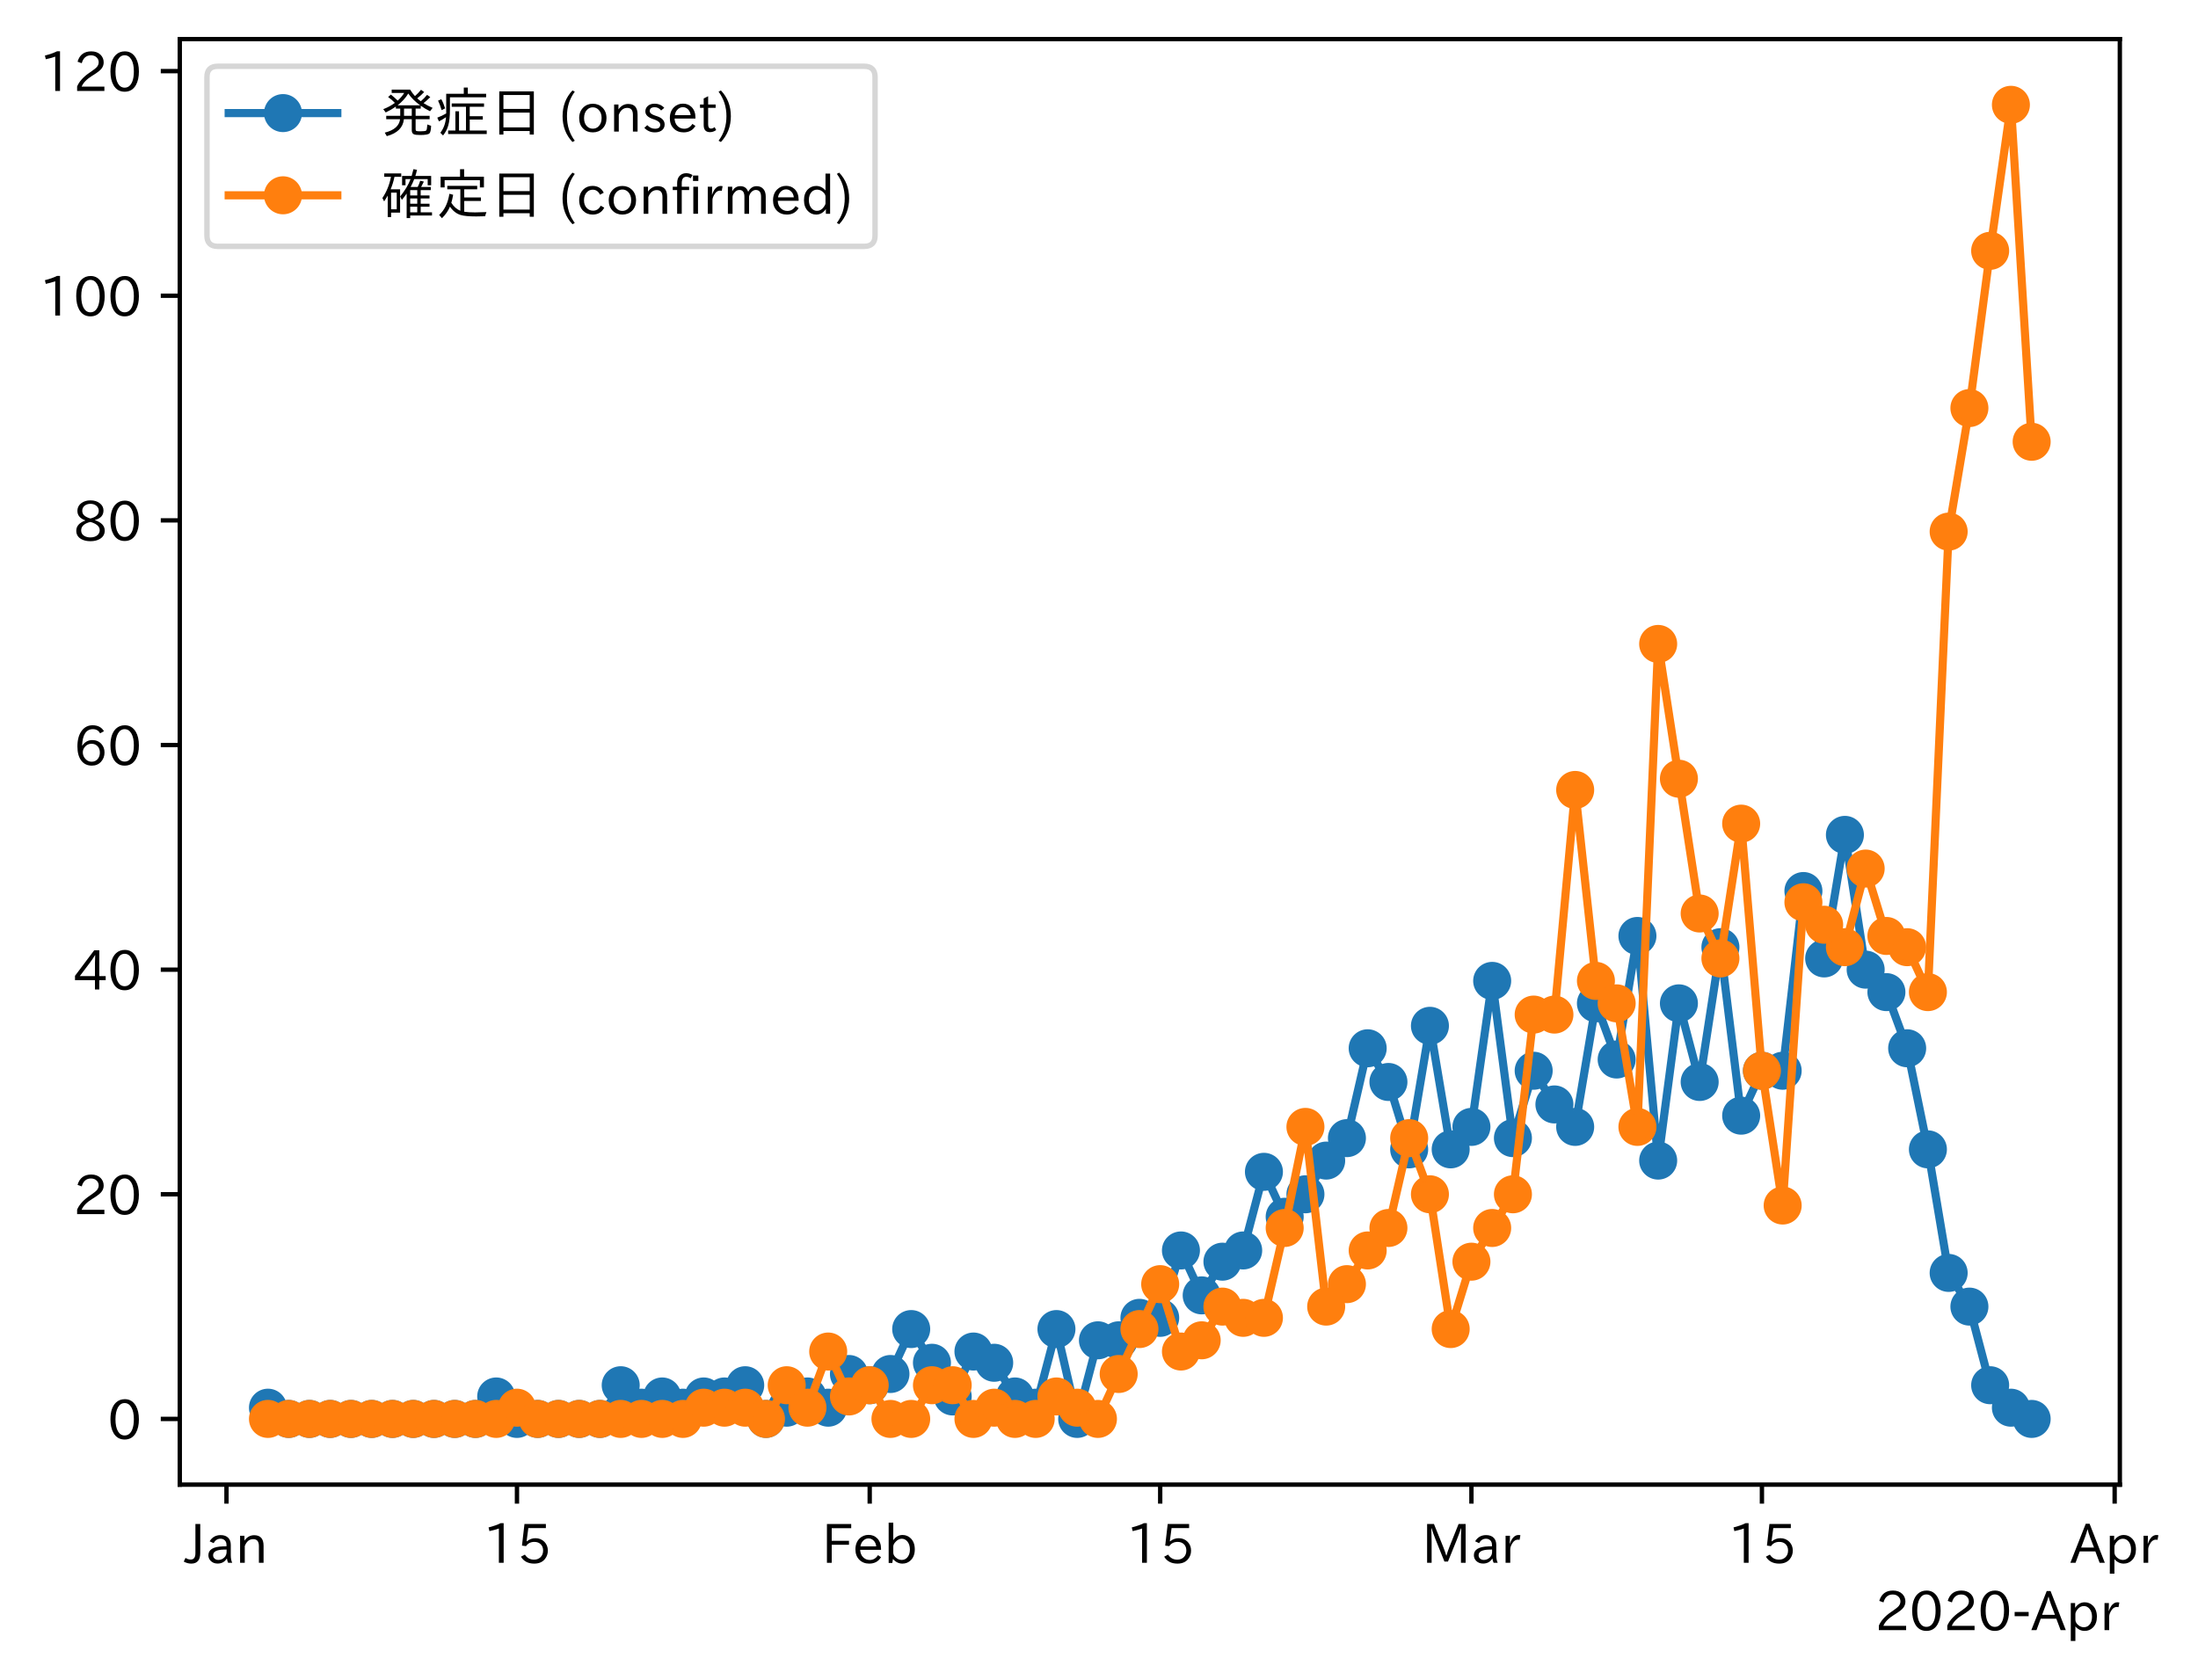<?xml version="1.0" encoding="utf-8" standalone="no"?>
<!DOCTYPE svg PUBLIC "-//W3C//DTD SVG 1.1//EN"
  "http://www.w3.org/Graphics/SVG/1.1/DTD/svg11.dtd">
<!-- Created with matplotlib (https://matplotlib.org/) -->
<svg height="309.293pt" version="1.1" viewBox="0 0 404.603 309.293" width="404.603pt" xmlns="http://www.w3.org/2000/svg" xmlns:xlink="http://www.w3.org/1999/xlink">
 <defs>
  <style type="text/css">
*{stroke-linecap:butt;stroke-linejoin:round;}
  </style>
 </defs>
 <g id="figure_1">
  <g id="patch_1">
   <path d="M 0 309.293 
L 404.603 309.293 
L 404.603 0 
L 0 0 
z
" style="fill:#ffffff;"/>
  </g>
  <g id="axes_1">
   <g id="patch_2">
    <path d="M 33.095 273.312 
L 390.215 273.312 
L 390.215 7.2 
L 33.095 7.2 
z
" style="fill:#ffffff;"/>
   </g>
   <g id="matplotlib.axis_1">
    <g id="xtick_1">
     <g id="line2d_1">
      <defs>
       <path d="M 0 0 
L 0 3.5 
" id="mb0a790cff6" style="stroke:#000000;stroke-width:0.8;"/>
      </defs>
      <g>
       <use style="stroke:#000000;stroke-width:0.8;" x="41.689" xlink:href="#mb0a790cff6" y="273.312"/>
      </g>
     </g>
     <g id="text_1">
      <!-- Jan -->
      <defs>
       <path d="M 28.422 72.406 
L 28.422 19.281 
Q 28.422 -0.484 11.922 -0.484 
Q 4.734 -0.484 -1.953 3.266 
L 1.312 10.062 
Q 5.906 6.984 10.844 6.984 
Q 19.531 6.984 19.531 18.797 
L 19.531 72.406 
z
" id="IPAexGothic-74"/>
       <path d="M 49.312 0.984 
L 41.75 0.984 
Q 39.984 4.734 39.547 8.688 
L 39.203 8.688 
Q 33.547 -0.391 22.312 -0.391 
Q 14.594 -0.391 9.719 4.5 
Q 5.422 8.797 5.422 14.984 
Q 5.422 30.422 32.031 31.203 
L 38.719 31.391 
L 38.719 33.984 
Q 38.719 39.203 35.75 42.188 
Q 32.625 45.312 27.734 45.312 
Q 19.344 45.312 15.141 37.156 
L 7.719 40.578 
Q 14.656 52 27.938 52 
Q 37.109 52 42.047 46.875 
Q 46.625 42.281 46.625 33.891 
L 46.625 15.578 
Q 46.625 6.25 49.312 0.984 
z
M 38.922 25.391 
L 33.453 25.297 
Q 14.109 24.859 14.109 14.891 
Q 14.109 11.375 16.406 9.078 
Q 19.234 6.297 23.828 6.297 
Q 30.219 6.297 34.906 10.984 
Q 38.922 15.141 38.922 21 
z
" id="IPAexGothic-97"/>
       <path d="M 52 0.984 
L 43.406 0.984 
L 43.406 31.891 
Q 43.406 44.578 32.906 44.578 
Q 22.312 44.578 17.391 31.891 
L 17.391 0.984 
L 8.797 0.984 
L 8.797 50.781 
L 16.797 50.781 
L 16.797 41.797 
Q 23.828 51.812 34.719 51.812 
Q 52 51.812 52 32.375 
z
" id="IPAexGothic-110"/>
      </defs>
      <g transform="translate(34.02 287.803)scale(0.1 -0.1)">
       <use xlink:href="#IPAexGothic-74"/>
       <use x="37.988" xlink:href="#IPAexGothic-97"/>
       <use x="92.969" xlink:href="#IPAexGothic-110"/>
      </g>
     </g>
    </g>
    <g id="xtick_2">
     <g id="line2d_2">
      <g>
       <use style="stroke:#000000;stroke-width:0.8;" x="95.162" xlink:href="#mb0a790cff6" y="273.312"/>
      </g>
     </g>
     <g id="text_2">
      <!-- 15 -->
      <defs>
       <path d="M 38.484 0.984 
L 29.688 0.984 
L 29.688 64.109 
Q 21.438 61.281 12.312 59.328 
L 10.688 66.109 
Q 23.734 69.391 32.906 73.922 
L 38.484 73.922 
z
" id="IPAexGothic-49"/>
       <path d="M 18.406 40.672 
Q 25.531 46.297 33.938 46.297 
Q 44 46.297 50.641 39.5 
Q 56.844 33.016 56.844 23.391 
Q 56.844 14.656 51.516 8.016 
Q 44.828 -0.484 31.734 -0.484 
Q 14.984 -0.484 7.328 12.25 
L 14.656 16.062 
Q 20.453 6.781 31.453 6.781 
Q 38.531 6.781 43.266 11.188 
Q 48.141 15.828 48.141 23.484 
Q 48.141 30.719 43.844 35.016 
Q 39.359 39.5 32.125 39.5 
Q 21.969 39.5 16.75 31.688 
L 9.234 32.672 
L 13.812 72.406 
L 53.219 72.406 
L 53.219 64.891 
L 20.953 64.891 
L 17.719 40.672 
z
" id="IPAexGothic-53"/>
      </defs>
      <g transform="translate(88.863 287.803)scale(0.1 -0.1)">
       <use xlink:href="#IPAexGothic-49"/>
       <use x="62.988" xlink:href="#IPAexGothic-53"/>
      </g>
     </g>
    </g>
    <g id="xtick_3">
     <g id="line2d_3">
      <g>
       <use style="stroke:#000000;stroke-width:0.8;" x="160.093" xlink:href="#mb0a790cff6" y="273.312"/>
      </g>
     </g>
     <g id="text_3">
      <!-- Feb -->
      <defs>
       <path d="M 54.203 64.703 
L 18.312 64.703 
L 18.312 41.5 
L 50.094 41.5 
L 50.094 34.188 
L 18.312 34.188 
L 18.312 0.984 
L 9.516 0.984 
L 9.516 72.406 
L 54.203 72.406 
z
" id="IPAexGothic-70"/>
       <path d="M 13.484 24.906 
Q 13.922 16.266 18.891 11.281 
Q 23.969 6.203 31.203 6.203 
Q 40.719 6.203 46.297 15.094 
L 51.906 11.375 
Q 44.828 -0.484 30.172 -0.484 
Q 19.094 -0.484 11.969 6.594 
Q 4.781 13.812 4.781 25.641 
Q 4.781 38.188 12.312 45.703 
Q 19 52.391 29 52.391 
Q 38.422 52.391 44.781 46.188 
Q 51.906 38.969 51.906 26.906 
L 51.906 24.906 
z
M 43.062 31.203 
Q 42.328 37.984 38.281 41.891 
Q 34.281 45.906 28.812 45.906 
Q 22.469 45.906 17.969 40.484 
Q 14.891 36.812 13.969 31.203 
z
" id="IPAexGothic-101"/>
       <path d="M 17.578 42.672 
Q 24.219 52.203 34.672 52.203 
Q 43.562 52.203 49.859 45.906 
Q 57.172 38.578 57.172 25.688 
Q 57.172 13.094 49.859 5.812 
Q 43.562 -0.484 34.469 -0.484 
Q 24.359 -0.484 17 8.062 
L 15.766 0.688 
L 9.078 0.688 
L 9.078 74.906 
L 17.578 74.906 
z
M 17.578 31.203 
L 17.578 19.578 
Q 17.578 13.875 23.875 9.375 
Q 28.172 6.297 33.109 6.297 
Q 38.875 6.297 42.875 10.297 
Q 48.188 15.766 48.188 25.484 
Q 48.188 34.281 43.797 39.891 
Q 39.453 45.312 33.203 45.312 
Q 27.484 45.312 22.469 40.281 
Q 17.578 35.406 17.578 31.203 
z
" id="IPAexGothic-98"/>
      </defs>
      <g transform="translate(151.269 287.803)scale(0.1 -0.1)">
       <use xlink:href="#IPAexGothic-70"/>
       <use x="57.178" xlink:href="#IPAexGothic-101"/>
       <use x="114.062" xlink:href="#IPAexGothic-98"/>
      </g>
     </g>
    </g>
    <g id="xtick_4">
     <g id="line2d_4">
      <g>
       <use style="stroke:#000000;stroke-width:0.8;" x="213.565" xlink:href="#mb0a790cff6" y="273.312"/>
      </g>
     </g>
     <g id="text_4">
      <!-- 15 -->
      <g transform="translate(207.267 287.803)scale(0.1 -0.1)">
       <use xlink:href="#IPAexGothic-49"/>
       <use x="62.988" xlink:href="#IPAexGothic-53"/>
      </g>
     </g>
    </g>
    <g id="xtick_5">
     <g id="line2d_5">
      <g>
       <use style="stroke:#000000;stroke-width:0.8;" x="270.857" xlink:href="#mb0a790cff6" y="273.312"/>
      </g>
     </g>
     <g id="text_5">
      <!-- Mar -->
      <defs>
       <path d="M 80.422 0.984 
L 71.828 0.984 
L 71.828 39.594 
Q 71.828 51.266 72.406 64.594 
L 72.016 64.594 
Q 68.062 53.266 63.531 41.797 
L 47.906 3.266 
L 41.406 3.266 
L 25.641 42.578 
Q 20.75 54.781 17.625 64.703 
L 17.234 64.703 
Q 17.828 48.922 17.828 39.891 
L 17.828 0.984 
L 9.516 0.984 
L 9.516 72.406 
L 22.125 72.406 
L 39.109 30.375 
Q 42.141 23 44.828 14.156 
L 45.125 14.156 
Q 47.312 22.125 50.531 30.172 
L 67.438 72.406 
L 80.422 72.406 
z
" id="IPAexGothic-77"/>
       <path d="M 36.078 51.812 
L 34.578 43.266 
Q 32.906 43.609 31.594 43.609 
Q 25.828 43.609 22.078 38.188 
Q 17.391 31.344 17.391 26.172 
L 17.391 0.984 
L 8.797 0.984 
L 8.797 50.781 
L 16.891 50.781 
L 16.5 35.984 
L 16.703 35.984 
Q 22.219 52.203 32.766 52.203 
Q 34.469 52.203 36.078 51.812 
z
" id="IPAexGothic-114"/>
      </defs>
      <g transform="translate(261.748 287.803)scale(0.1 -0.1)">
       <use xlink:href="#IPAexGothic-77"/>
       <use x="90.186" xlink:href="#IPAexGothic-97"/>
       <use x="145.166" xlink:href="#IPAexGothic-114"/>
      </g>
     </g>
    </g>
    <g id="xtick_6">
     <g id="line2d_6">
      <g>
       <use style="stroke:#000000;stroke-width:0.8;" x="324.33" xlink:href="#mb0a790cff6" y="273.312"/>
      </g>
     </g>
     <g id="text_6">
      <!-- 15 -->
      <g transform="translate(318.031 287.803)scale(0.1 -0.1)">
       <use xlink:href="#IPAexGothic-49"/>
       <use x="62.988" xlink:href="#IPAexGothic-53"/>
      </g>
     </g>
    </g>
    <g id="xtick_7">
     <g id="line2d_7">
      <g>
       <use style="stroke:#000000;stroke-width:0.8;" x="389.26" xlink:href="#mb0a790cff6" y="273.312"/>
      </g>
     </g>
     <g id="text_7">
      <!-- Apr -->
      <defs>
       <path d="M 63.375 0.984 
L 53.812 0.984 
L 45.906 22.016 
L 17.188 22.016 
L 9.422 0.984 
L -0.094 0.984 
L 28.219 72.906 
L 35.297 72.906 
z
M 43.406 29.109 
L 36.188 48.094 
Q 33.203 56.062 31.688 62.5 
L 31.391 62.5 
Q 29.641 55.672 26.812 48.094 
L 19.734 29.109 
z
" id="IPAexGothic-65"/>
       <path d="M 16.797 42 
Q 23.828 52.203 34.469 52.203 
Q 43.266 52.203 49.562 45.906 
Q 56.891 38.578 56.891 25.688 
Q 56.891 13.141 49.656 5.812 
Q 43.359 -0.484 34.375 -0.484 
Q 24.516 -0.484 17.281 7.766 
L 17.281 -19 
L 8.797 -19 
L 8.797 50.781 
L 16.797 50.781 
z
M 17.281 30.469 
L 17.281 20.172 
Q 17.281 14.016 23.688 9.375 
Q 27.984 6.297 32.906 6.297 
Q 38.578 6.297 42.578 10.297 
Q 47.906 15.578 47.906 25.484 
Q 47.906 34.375 43.5 39.984 
Q 39.109 45.312 32.812 45.312 
Q 25.875 45.312 20.906 38.812 
Q 17.281 34.125 17.281 30.469 
z
" id="IPAexGothic-112"/>
      </defs>
      <g transform="translate(381.118 287.803)scale(0.1 -0.1)">
       <use xlink:href="#IPAexGothic-65"/>
       <use x="63.721" xlink:href="#IPAexGothic-112"/>
       <use x="125.83" xlink:href="#IPAexGothic-114"/>
      </g>
     </g>
    </g>
    <g id="text_8">
     <!-- 2020-Apr -->
     <defs>
      <path d="M 57.172 0.984 
L 6.984 0.984 
L 6.984 9.281 
Q 12.891 23.047 29.594 34.422 
L 32.375 36.281 
Q 40.922 42.141 43.609 45.406 
Q 46.688 49.266 46.688 53.812 
Q 46.688 58.938 43.062 62.547 
Q 39.062 66.547 32.562 66.547 
Q 19.531 66.547 15.484 52 
L 7.766 54.781 
Q 13.328 73.828 33.062 73.828 
Q 43.844 73.828 50.25 67.438 
Q 55.859 61.672 55.859 53.516 
Q 55.859 47.469 52.25 42.531 
Q 48.922 37.75 36.969 30.281 
L 34.859 29 
Q 19.625 19.578 15.281 8.891 
L 57.172 8.891 
z
" id="IPAexGothic-50"/>
      <path d="M 31.844 73.828 
Q 45.016 73.828 52.094 61.625 
Q 57.719 51.953 57.719 36.625 
Q 57.719 21.438 52.094 11.578 
Q 45.125 -0.484 31.5 -0.484 
Q 17.922 -0.484 10.938 11.578 
Q 5.328 21.438 5.328 36.719 
Q 5.328 58.016 15.625 67.719 
Q 22.172 73.828 31.844 73.828 
z
M 31.5 66.656 
Q 23.688 66.656 19.188 58.734 
Q 14.594 50.734 14.594 36.625 
Q 14.594 22.75 19.094 14.797 
Q 23.641 6.984 31.5 6.984 
Q 40.922 6.984 45.453 18.016 
Q 48.438 25.344 48.438 37.109 
Q 48.438 50.875 43.844 58.734 
Q 39.203 66.656 31.5 66.656 
z
" id="IPAexGothic-48"/>
      <path d="M 30.766 26.609 
L 4.984 26.609 
L 4.984 34.422 
L 30.766 34.422 
z
" id="IPAexGothic-45"/>
     </defs>
     <g transform="translate(345.158 300.193)scale(0.1 -0.1)">
      <use xlink:href="#IPAexGothic-50"/>
      <use x="62.988" xlink:href="#IPAexGothic-48"/>
      <use x="125.977" xlink:href="#IPAexGothic-50"/>
      <use x="188.965" xlink:href="#IPAexGothic-48"/>
      <use x="251.953" xlink:href="#IPAexGothic-45"/>
      <use x="287.744" xlink:href="#IPAexGothic-65"/>
      <use x="351.465" xlink:href="#IPAexGothic-112"/>
      <use x="413.574" xlink:href="#IPAexGothic-114"/>
     </g>
    </g>
   </g>
   <g id="matplotlib.axis_2">
    <g id="ytick_1">
     <g id="line2d_8">
      <defs>
       <path d="M 0 0 
L -3.5 0 
" id="mffc1a71081" style="stroke:#000000;stroke-width:0.8;"/>
      </defs>
      <g>
       <use style="stroke:#000000;stroke-width:0.8;" x="33.095" xlink:href="#mffc1a71081" y="261.216"/>
      </g>
     </g>
     <g id="text_9">
      <!-- 0 -->
      <g transform="translate(19.797 264.961)scale(0.1 -0.1)">
       <use xlink:href="#IPAexGothic-48"/>
      </g>
     </g>
    </g>
    <g id="ytick_2">
     <g id="line2d_9">
      <g>
       <use style="stroke:#000000;stroke-width:0.8;" x="33.095" xlink:href="#mffc1a71081" y="219.862"/>
      </g>
     </g>
     <g id="text_10">
      <!-- 20 -->
      <g transform="translate(13.498 223.607)scale(0.1 -0.1)">
       <use xlink:href="#IPAexGothic-50"/>
       <use x="62.988" xlink:href="#IPAexGothic-48"/>
      </g>
     </g>
    </g>
    <g id="ytick_3">
     <g id="line2d_10">
      <g>
       <use style="stroke:#000000;stroke-width:0.8;" x="33.095" xlink:href="#mffc1a71081" y="178.508"/>
      </g>
     </g>
     <g id="text_11">
      <!-- 40 -->
      <defs>
       <path d="M 59.578 18.109 
L 47.797 18.109 
L 47.797 0.984 
L 39.797 0.984 
L 39.797 18.109 
L 3.078 18.109 
L 3.078 26.125 
L 38.375 73.094 
L 47.797 73.094 
L 47.797 25.531 
L 59.578 25.531 
z
M 40.281 64.203 
L 39.984 64.203 
Q 35.594 57.125 31.297 51.312 
L 11.859 25.531 
L 39.797 25.531 
L 39.797 49.125 
Q 39.797 54.391 40.281 64.203 
z
" id="IPAexGothic-52"/>
      </defs>
      <g transform="translate(13.498 182.254)scale(0.1 -0.1)">
       <use xlink:href="#IPAexGothic-52"/>
       <use x="62.988" xlink:href="#IPAexGothic-48"/>
      </g>
     </g>
    </g>
    <g id="ytick_4">
     <g id="line2d_11">
      <g>
       <use style="stroke:#000000;stroke-width:0.8;" x="33.095" xlink:href="#mffc1a71081" y="137.154"/>
      </g>
     </g>
     <g id="text_12">
      <!-- 60 -->
      <defs>
       <path d="M 16.5 36.375 
Q 23.578 46.578 34.906 46.578 
Q 45.406 46.578 51.812 39.266 
Q 57.422 32.906 57.422 23.781 
Q 57.422 13.812 51.125 6.781 
Q 44.578 -0.484 34.031 -0.484 
Q 21.484 -0.484 14.406 9.078 
Q 7.516 18.406 7.516 34.812 
Q 7.516 53.516 15.828 64.203 
Q 23.344 73.828 35.5 73.828 
Q 49.859 73.828 56.391 62.891 
L 49.219 58.984 
Q 45.219 66.656 35.938 66.656 
Q 17.484 66.656 16.109 36.375 
z
M 33.453 39.797 
Q 26.312 39.797 21.625 34.469 
Q 17.438 29.688 17.438 24.078 
Q 17.438 18.062 21.141 13.188 
Q 26.125 6.688 33.734 6.688 
Q 41.703 6.688 45.953 13.188 
Q 48.828 17.625 48.828 23.484 
Q 48.828 30.375 45.016 34.812 
Q 40.625 39.797 33.453 39.797 
z
" id="IPAexGothic-54"/>
      </defs>
      <g transform="translate(13.498 140.9)scale(0.1 -0.1)">
       <use xlink:href="#IPAexGothic-54"/>
       <use x="62.988" xlink:href="#IPAexGothic-48"/>
      </g>
     </g>
    </g>
    <g id="ytick_5">
     <g id="line2d_12">
      <g>
       <use style="stroke:#000000;stroke-width:0.8;" x="33.095" xlink:href="#mffc1a71081" y="95.801"/>
      </g>
     </g>
     <g id="text_13">
      <!-- 80 -->
      <defs>
       <path d="M 39.703 37.891 
Q 57.812 31.734 57.812 18.703 
Q 57.812 8.453 48.438 3.078 
Q 41.609 -0.875 31.5 -0.875 
Q 21.344 -0.875 14.5 3.078 
Q 5.422 8.297 5.422 18.406 
Q 5.422 31.062 22.016 37.203 
L 22.016 37.5 
Q 7.516 42.719 7.516 54.828 
Q 7.516 64.062 15.328 69.625 
Q 21.969 74.312 31.547 74.312 
Q 42.234 74.312 48.922 68.797 
Q 55.516 63.578 55.516 55.719 
Q 55.516 42.281 39.703 38.188 
z
M 31.594 41.016 
Q 46.828 44.625 46.828 55.125 
Q 46.828 61.188 41.797 64.844 
Q 37.703 67.922 31.5 67.922 
Q 25.094 67.922 20.797 64.5 
Q 16.406 60.891 16.406 55.031 
Q 16.406 49.219 21.094 45.703 
Q 23.344 43.891 26.906 42.531 
Q 31 40.875 31.594 41.016 
z
M 30.906 34.516 
Q 14.406 30.172 14.406 19 
Q 14.406 12.109 20.516 8.688 
Q 25.094 6.109 31.391 6.109 
Q 40.234 6.109 45.016 10.891 
Q 48.531 14.406 48.531 19.531 
Q 48.531 24.906 43.656 28.906 
Q 40.766 31.156 36.719 32.812 
Q 31.984 34.719 30.906 34.516 
z
" id="IPAexGothic-56"/>
      </defs>
      <g transform="translate(13.498 99.546)scale(0.1 -0.1)">
       <use xlink:href="#IPAexGothic-56"/>
       <use x="62.988" xlink:href="#IPAexGothic-48"/>
      </g>
     </g>
    </g>
    <g id="ytick_6">
     <g id="line2d_13">
      <g>
       <use style="stroke:#000000;stroke-width:0.8;" x="33.095" xlink:href="#mffc1a71081" y="54.447"/>
      </g>
     </g>
     <g id="text_14">
      <!-- 100 -->
      <g transform="translate(7.2 58.192)scale(0.1 -0.1)">
       <use xlink:href="#IPAexGothic-49"/>
       <use x="62.988" xlink:href="#IPAexGothic-48"/>
       <use x="125.977" xlink:href="#IPAexGothic-48"/>
      </g>
     </g>
    </g>
    <g id="ytick_7">
     <g id="line2d_14">
      <g>
       <use style="stroke:#000000;stroke-width:0.8;" x="33.095" xlink:href="#mffc1a71081" y="13.093"/>
      </g>
     </g>
     <g id="text_15">
      <!-- 120 -->
      <g transform="translate(7.2 16.838)scale(0.1 -0.1)">
       <use xlink:href="#IPAexGothic-49"/>
       <use x="62.988" xlink:href="#IPAexGothic-50"/>
       <use x="125.977" xlink:href="#IPAexGothic-48"/>
      </g>
     </g>
    </g>
   </g>
   <g id="line2d_15">
    <path clip-path="url(#p2ed5c42fae)" d="M 49.328 259.148 
L 53.148 261.216 
L 56.967 261.216 
L 60.786 261.216 
L 64.606 261.216 
L 68.425 261.216 
L 72.245 261.216 
L 76.064 261.216 
L 79.884 261.216 
L 83.703 261.216 
L 87.523 261.216 
L 91.342 257.081 
L 95.162 261.216 
L 98.981 261.216 
L 102.801 261.216 
L 106.62 261.216 
L 110.439 261.216 
L 114.259 255.013 
L 118.078 259.148 
L 121.898 257.081 
L 125.717 259.148 
L 129.537 257.081 
L 133.356 257.081 
L 137.176 255.013 
L 140.995 261.216 
L 144.815 259.148 
L 148.634 257.081 
L 152.454 259.148 
L 156.273 252.945 
L 160.093 255.013 
L 163.912 252.945 
L 167.731 244.674 
L 171.551 250.878 
L 175.37 257.081 
L 179.19 248.81 
L 183.009 250.878 
L 186.829 257.081 
L 190.648 259.148 
L 194.468 244.674 
L 198.287 261.216 
L 202.107 246.742 
L 205.926 246.742 
L 209.746 242.607 
L 213.565 242.607 
L 217.385 230.201 
L 221.204 238.471 
L 225.023 232.268 
L 228.843 230.201 
L 232.662 215.727 
L 236.482 223.998 
L 240.301 219.862 
L 244.121 213.659 
L 247.94 209.524 
L 251.76 192.982 
L 255.579 199.185 
L 259.399 211.591 
L 263.218 188.847 
L 267.038 211.591 
L 270.857 207.456 
L 274.676 180.576 
L 278.496 209.524 
L 282.315 197.118 
L 286.135 203.321 
L 289.954 207.456 
L 293.774 184.711 
L 297.593 195.05 
L 301.413 172.305 
L 305.232 213.659 
L 309.052 184.711 
L 312.871 199.185 
L 316.691 174.373 
L 320.51 205.388 
L 324.33 197.118 
L 328.149 197.118 
L 331.968 164.034 
L 335.788 176.441 
L 339.607 153.696 
L 343.427 178.508 
L 347.246 182.644 
L 351.066 192.982 
L 354.885 211.591 
L 358.705 234.336 
L 362.524 240.539 
L 366.344 255.013 
L 370.163 259.148 
L 373.983 261.216 
" style="fill:none;stroke:#1f77b4;stroke-linecap:square;stroke-width:1.5;"/>
    <defs>
     <path d="M 0 3 
C 0.796 3 1.559 2.684 2.121 2.121 
C 2.684 1.559 3 0.796 3 0 
C 3 -0.796 2.684 -1.559 2.121 -2.121 
C 1.559 -2.684 0.796 -3 0 -3 
C -0.796 -3 -1.559 -2.684 -2.121 -2.121 
C -2.684 -1.559 -3 -0.796 -3 0 
C -3 0.796 -2.684 1.559 -2.121 2.121 
C -1.559 2.684 -0.796 3 0 3 
z
" id="m7195ce3d4c" style="stroke:#1f77b4;"/>
    </defs>
    <g clip-path="url(#p2ed5c42fae)">
     <use style="fill:#1f77b4;stroke:#1f77b4;" x="49.328" xlink:href="#m7195ce3d4c" y="259.148"/>
     <use style="fill:#1f77b4;stroke:#1f77b4;" x="53.148" xlink:href="#m7195ce3d4c" y="261.216"/>
     <use style="fill:#1f77b4;stroke:#1f77b4;" x="56.967" xlink:href="#m7195ce3d4c" y="261.216"/>
     <use style="fill:#1f77b4;stroke:#1f77b4;" x="60.786" xlink:href="#m7195ce3d4c" y="261.216"/>
     <use style="fill:#1f77b4;stroke:#1f77b4;" x="64.606" xlink:href="#m7195ce3d4c" y="261.216"/>
     <use style="fill:#1f77b4;stroke:#1f77b4;" x="68.425" xlink:href="#m7195ce3d4c" y="261.216"/>
     <use style="fill:#1f77b4;stroke:#1f77b4;" x="72.245" xlink:href="#m7195ce3d4c" y="261.216"/>
     <use style="fill:#1f77b4;stroke:#1f77b4;" x="76.064" xlink:href="#m7195ce3d4c" y="261.216"/>
     <use style="fill:#1f77b4;stroke:#1f77b4;" x="79.884" xlink:href="#m7195ce3d4c" y="261.216"/>
     <use style="fill:#1f77b4;stroke:#1f77b4;" x="83.703" xlink:href="#m7195ce3d4c" y="261.216"/>
     <use style="fill:#1f77b4;stroke:#1f77b4;" x="87.523" xlink:href="#m7195ce3d4c" y="261.216"/>
     <use style="fill:#1f77b4;stroke:#1f77b4;" x="91.342" xlink:href="#m7195ce3d4c" y="257.081"/>
     <use style="fill:#1f77b4;stroke:#1f77b4;" x="95.162" xlink:href="#m7195ce3d4c" y="261.216"/>
     <use style="fill:#1f77b4;stroke:#1f77b4;" x="98.981" xlink:href="#m7195ce3d4c" y="261.216"/>
     <use style="fill:#1f77b4;stroke:#1f77b4;" x="102.801" xlink:href="#m7195ce3d4c" y="261.216"/>
     <use style="fill:#1f77b4;stroke:#1f77b4;" x="106.62" xlink:href="#m7195ce3d4c" y="261.216"/>
     <use style="fill:#1f77b4;stroke:#1f77b4;" x="110.439" xlink:href="#m7195ce3d4c" y="261.216"/>
     <use style="fill:#1f77b4;stroke:#1f77b4;" x="114.259" xlink:href="#m7195ce3d4c" y="255.013"/>
     <use style="fill:#1f77b4;stroke:#1f77b4;" x="118.078" xlink:href="#m7195ce3d4c" y="259.148"/>
     <use style="fill:#1f77b4;stroke:#1f77b4;" x="121.898" xlink:href="#m7195ce3d4c" y="257.081"/>
     <use style="fill:#1f77b4;stroke:#1f77b4;" x="125.717" xlink:href="#m7195ce3d4c" y="259.148"/>
     <use style="fill:#1f77b4;stroke:#1f77b4;" x="129.537" xlink:href="#m7195ce3d4c" y="257.081"/>
     <use style="fill:#1f77b4;stroke:#1f77b4;" x="133.356" xlink:href="#m7195ce3d4c" y="257.081"/>
     <use style="fill:#1f77b4;stroke:#1f77b4;" x="137.176" xlink:href="#m7195ce3d4c" y="255.013"/>
     <use style="fill:#1f77b4;stroke:#1f77b4;" x="140.995" xlink:href="#m7195ce3d4c" y="261.216"/>
     <use style="fill:#1f77b4;stroke:#1f77b4;" x="144.815" xlink:href="#m7195ce3d4c" y="259.148"/>
     <use style="fill:#1f77b4;stroke:#1f77b4;" x="148.634" xlink:href="#m7195ce3d4c" y="257.081"/>
     <use style="fill:#1f77b4;stroke:#1f77b4;" x="152.454" xlink:href="#m7195ce3d4c" y="259.148"/>
     <use style="fill:#1f77b4;stroke:#1f77b4;" x="156.273" xlink:href="#m7195ce3d4c" y="252.945"/>
     <use style="fill:#1f77b4;stroke:#1f77b4;" x="160.093" xlink:href="#m7195ce3d4c" y="255.013"/>
     <use style="fill:#1f77b4;stroke:#1f77b4;" x="163.912" xlink:href="#m7195ce3d4c" y="252.945"/>
     <use style="fill:#1f77b4;stroke:#1f77b4;" x="167.731" xlink:href="#m7195ce3d4c" y="244.674"/>
     <use style="fill:#1f77b4;stroke:#1f77b4;" x="171.551" xlink:href="#m7195ce3d4c" y="250.878"/>
     <use style="fill:#1f77b4;stroke:#1f77b4;" x="175.37" xlink:href="#m7195ce3d4c" y="257.081"/>
     <use style="fill:#1f77b4;stroke:#1f77b4;" x="179.19" xlink:href="#m7195ce3d4c" y="248.81"/>
     <use style="fill:#1f77b4;stroke:#1f77b4;" x="183.009" xlink:href="#m7195ce3d4c" y="250.878"/>
     <use style="fill:#1f77b4;stroke:#1f77b4;" x="186.829" xlink:href="#m7195ce3d4c" y="257.081"/>
     <use style="fill:#1f77b4;stroke:#1f77b4;" x="190.648" xlink:href="#m7195ce3d4c" y="259.148"/>
     <use style="fill:#1f77b4;stroke:#1f77b4;" x="194.468" xlink:href="#m7195ce3d4c" y="244.674"/>
     <use style="fill:#1f77b4;stroke:#1f77b4;" x="198.287" xlink:href="#m7195ce3d4c" y="261.216"/>
     <use style="fill:#1f77b4;stroke:#1f77b4;" x="202.107" xlink:href="#m7195ce3d4c" y="246.742"/>
     <use style="fill:#1f77b4;stroke:#1f77b4;" x="205.926" xlink:href="#m7195ce3d4c" y="246.742"/>
     <use style="fill:#1f77b4;stroke:#1f77b4;" x="209.746" xlink:href="#m7195ce3d4c" y="242.607"/>
     <use style="fill:#1f77b4;stroke:#1f77b4;" x="213.565" xlink:href="#m7195ce3d4c" y="242.607"/>
     <use style="fill:#1f77b4;stroke:#1f77b4;" x="217.385" xlink:href="#m7195ce3d4c" y="230.201"/>
     <use style="fill:#1f77b4;stroke:#1f77b4;" x="221.204" xlink:href="#m7195ce3d4c" y="238.471"/>
     <use style="fill:#1f77b4;stroke:#1f77b4;" x="225.023" xlink:href="#m7195ce3d4c" y="232.268"/>
     <use style="fill:#1f77b4;stroke:#1f77b4;" x="228.843" xlink:href="#m7195ce3d4c" y="230.201"/>
     <use style="fill:#1f77b4;stroke:#1f77b4;" x="232.662" xlink:href="#m7195ce3d4c" y="215.727"/>
     <use style="fill:#1f77b4;stroke:#1f77b4;" x="236.482" xlink:href="#m7195ce3d4c" y="223.998"/>
     <use style="fill:#1f77b4;stroke:#1f77b4;" x="240.301" xlink:href="#m7195ce3d4c" y="219.862"/>
     <use style="fill:#1f77b4;stroke:#1f77b4;" x="244.121" xlink:href="#m7195ce3d4c" y="213.659"/>
     <use style="fill:#1f77b4;stroke:#1f77b4;" x="247.94" xlink:href="#m7195ce3d4c" y="209.524"/>
     <use style="fill:#1f77b4;stroke:#1f77b4;" x="251.76" xlink:href="#m7195ce3d4c" y="192.982"/>
     <use style="fill:#1f77b4;stroke:#1f77b4;" x="255.579" xlink:href="#m7195ce3d4c" y="199.185"/>
     <use style="fill:#1f77b4;stroke:#1f77b4;" x="259.399" xlink:href="#m7195ce3d4c" y="211.591"/>
     <use style="fill:#1f77b4;stroke:#1f77b4;" x="263.218" xlink:href="#m7195ce3d4c" y="188.847"/>
     <use style="fill:#1f77b4;stroke:#1f77b4;" x="267.038" xlink:href="#m7195ce3d4c" y="211.591"/>
     <use style="fill:#1f77b4;stroke:#1f77b4;" x="270.857" xlink:href="#m7195ce3d4c" y="207.456"/>
     <use style="fill:#1f77b4;stroke:#1f77b4;" x="274.676" xlink:href="#m7195ce3d4c" y="180.576"/>
     <use style="fill:#1f77b4;stroke:#1f77b4;" x="278.496" xlink:href="#m7195ce3d4c" y="209.524"/>
     <use style="fill:#1f77b4;stroke:#1f77b4;" x="282.315" xlink:href="#m7195ce3d4c" y="197.118"/>
     <use style="fill:#1f77b4;stroke:#1f77b4;" x="286.135" xlink:href="#m7195ce3d4c" y="203.321"/>
     <use style="fill:#1f77b4;stroke:#1f77b4;" x="289.954" xlink:href="#m7195ce3d4c" y="207.456"/>
     <use style="fill:#1f77b4;stroke:#1f77b4;" x="293.774" xlink:href="#m7195ce3d4c" y="184.711"/>
     <use style="fill:#1f77b4;stroke:#1f77b4;" x="297.593" xlink:href="#m7195ce3d4c" y="195.05"/>
     <use style="fill:#1f77b4;stroke:#1f77b4;" x="301.413" xlink:href="#m7195ce3d4c" y="172.305"/>
     <use style="fill:#1f77b4;stroke:#1f77b4;" x="305.232" xlink:href="#m7195ce3d4c" y="213.659"/>
     <use style="fill:#1f77b4;stroke:#1f77b4;" x="309.052" xlink:href="#m7195ce3d4c" y="184.711"/>
     <use style="fill:#1f77b4;stroke:#1f77b4;" x="312.871" xlink:href="#m7195ce3d4c" y="199.185"/>
     <use style="fill:#1f77b4;stroke:#1f77b4;" x="316.691" xlink:href="#m7195ce3d4c" y="174.373"/>
     <use style="fill:#1f77b4;stroke:#1f77b4;" x="320.51" xlink:href="#m7195ce3d4c" y="205.388"/>
     <use style="fill:#1f77b4;stroke:#1f77b4;" x="324.33" xlink:href="#m7195ce3d4c" y="197.118"/>
     <use style="fill:#1f77b4;stroke:#1f77b4;" x="328.149" xlink:href="#m7195ce3d4c" y="197.118"/>
     <use style="fill:#1f77b4;stroke:#1f77b4;" x="331.968" xlink:href="#m7195ce3d4c" y="164.034"/>
     <use style="fill:#1f77b4;stroke:#1f77b4;" x="335.788" xlink:href="#m7195ce3d4c" y="176.441"/>
     <use style="fill:#1f77b4;stroke:#1f77b4;" x="339.607" xlink:href="#m7195ce3d4c" y="153.696"/>
     <use style="fill:#1f77b4;stroke:#1f77b4;" x="343.427" xlink:href="#m7195ce3d4c" y="178.508"/>
     <use style="fill:#1f77b4;stroke:#1f77b4;" x="347.246" xlink:href="#m7195ce3d4c" y="182.644"/>
     <use style="fill:#1f77b4;stroke:#1f77b4;" x="351.066" xlink:href="#m7195ce3d4c" y="192.982"/>
     <use style="fill:#1f77b4;stroke:#1f77b4;" x="354.885" xlink:href="#m7195ce3d4c" y="211.591"/>
     <use style="fill:#1f77b4;stroke:#1f77b4;" x="358.705" xlink:href="#m7195ce3d4c" y="234.336"/>
     <use style="fill:#1f77b4;stroke:#1f77b4;" x="362.524" xlink:href="#m7195ce3d4c" y="240.539"/>
     <use style="fill:#1f77b4;stroke:#1f77b4;" x="366.344" xlink:href="#m7195ce3d4c" y="255.013"/>
     <use style="fill:#1f77b4;stroke:#1f77b4;" x="370.163" xlink:href="#m7195ce3d4c" y="259.148"/>
     <use style="fill:#1f77b4;stroke:#1f77b4;" x="373.983" xlink:href="#m7195ce3d4c" y="261.216"/>
    </g>
   </g>
   <g id="line2d_16">
    <path clip-path="url(#p2ed5c42fae)" d="M 49.328 261.216 
L 53.148 261.216 
L 56.967 261.216 
L 60.786 261.216 
L 64.606 261.216 
L 68.425 261.216 
L 72.245 261.216 
L 76.064 261.216 
L 79.884 261.216 
L 83.703 261.216 
L 87.523 261.216 
L 91.342 261.216 
L 95.162 259.148 
L 98.981 261.216 
L 102.801 261.216 
L 106.62 261.216 
L 110.439 261.216 
L 114.259 261.216 
L 118.078 261.216 
L 121.898 261.216 
L 125.717 261.216 
L 129.537 259.148 
L 133.356 259.148 
L 137.176 259.148 
L 140.995 261.216 
L 144.815 255.013 
L 148.634 259.148 
L 152.454 248.81 
L 156.273 257.081 
L 160.093 255.013 
L 163.912 261.216 
L 167.731 261.216 
L 171.551 255.013 
L 175.37 255.013 
L 179.19 261.216 
L 183.009 259.148 
L 186.829 261.216 
L 190.648 261.216 
L 194.468 257.081 
L 198.287 259.148 
L 202.107 261.216 
L 205.926 252.945 
L 209.746 244.674 
L 213.565 236.404 
L 217.385 248.81 
L 221.204 246.742 
L 225.023 240.539 
L 228.843 242.607 
L 232.662 242.607 
L 236.482 226.065 
L 240.301 207.456 
L 244.121 240.539 
L 247.94 236.404 
L 251.76 230.201 
L 255.579 226.065 
L 259.399 209.524 
L 263.218 219.862 
L 267.038 244.674 
L 270.857 232.268 
L 274.676 226.065 
L 278.496 219.862 
L 282.315 186.779 
L 286.135 186.779 
L 289.954 145.425 
L 293.774 180.576 
L 297.593 184.711 
L 301.413 207.456 
L 305.232 118.545 
L 309.052 143.358 
L 312.871 168.17 
L 316.691 176.441 
L 320.51 151.628 
L 324.33 197.118 
L 328.149 221.93 
L 331.968 166.102 
L 335.788 170.238 
L 339.607 174.373 
L 343.427 159.899 
L 347.246 172.305 
L 351.066 174.373 
L 354.885 182.644 
L 358.705 97.868 
L 362.524 75.124 
L 366.344 46.176 
L 370.163 19.296 
L 373.983 81.327 
" style="fill:none;stroke:#ff7f0e;stroke-linecap:square;stroke-width:1.5;"/>
    <defs>
     <path d="M 0 3 
C 0.796 3 1.559 2.684 2.121 2.121 
C 2.684 1.559 3 0.796 3 0 
C 3 -0.796 2.684 -1.559 2.121 -2.121 
C 1.559 -2.684 0.796 -3 0 -3 
C -0.796 -3 -1.559 -2.684 -2.121 -2.121 
C -2.684 -1.559 -3 -0.796 -3 0 
C -3 0.796 -2.684 1.559 -2.121 2.121 
C -1.559 2.684 -0.796 3 0 3 
z
" id="m578163cf32" style="stroke:#ff7f0e;"/>
    </defs>
    <g clip-path="url(#p2ed5c42fae)">
     <use style="fill:#ff7f0e;stroke:#ff7f0e;" x="49.328" xlink:href="#m578163cf32" y="261.216"/>
     <use style="fill:#ff7f0e;stroke:#ff7f0e;" x="53.148" xlink:href="#m578163cf32" y="261.216"/>
     <use style="fill:#ff7f0e;stroke:#ff7f0e;" x="56.967" xlink:href="#m578163cf32" y="261.216"/>
     <use style="fill:#ff7f0e;stroke:#ff7f0e;" x="60.786" xlink:href="#m578163cf32" y="261.216"/>
     <use style="fill:#ff7f0e;stroke:#ff7f0e;" x="64.606" xlink:href="#m578163cf32" y="261.216"/>
     <use style="fill:#ff7f0e;stroke:#ff7f0e;" x="68.425" xlink:href="#m578163cf32" y="261.216"/>
     <use style="fill:#ff7f0e;stroke:#ff7f0e;" x="72.245" xlink:href="#m578163cf32" y="261.216"/>
     <use style="fill:#ff7f0e;stroke:#ff7f0e;" x="76.064" xlink:href="#m578163cf32" y="261.216"/>
     <use style="fill:#ff7f0e;stroke:#ff7f0e;" x="79.884" xlink:href="#m578163cf32" y="261.216"/>
     <use style="fill:#ff7f0e;stroke:#ff7f0e;" x="83.703" xlink:href="#m578163cf32" y="261.216"/>
     <use style="fill:#ff7f0e;stroke:#ff7f0e;" x="87.523" xlink:href="#m578163cf32" y="261.216"/>
     <use style="fill:#ff7f0e;stroke:#ff7f0e;" x="91.342" xlink:href="#m578163cf32" y="261.216"/>
     <use style="fill:#ff7f0e;stroke:#ff7f0e;" x="95.162" xlink:href="#m578163cf32" y="259.148"/>
     <use style="fill:#ff7f0e;stroke:#ff7f0e;" x="98.981" xlink:href="#m578163cf32" y="261.216"/>
     <use style="fill:#ff7f0e;stroke:#ff7f0e;" x="102.801" xlink:href="#m578163cf32" y="261.216"/>
     <use style="fill:#ff7f0e;stroke:#ff7f0e;" x="106.62" xlink:href="#m578163cf32" y="261.216"/>
     <use style="fill:#ff7f0e;stroke:#ff7f0e;" x="110.439" xlink:href="#m578163cf32" y="261.216"/>
     <use style="fill:#ff7f0e;stroke:#ff7f0e;" x="114.259" xlink:href="#m578163cf32" y="261.216"/>
     <use style="fill:#ff7f0e;stroke:#ff7f0e;" x="118.078" xlink:href="#m578163cf32" y="261.216"/>
     <use style="fill:#ff7f0e;stroke:#ff7f0e;" x="121.898" xlink:href="#m578163cf32" y="261.216"/>
     <use style="fill:#ff7f0e;stroke:#ff7f0e;" x="125.717" xlink:href="#m578163cf32" y="261.216"/>
     <use style="fill:#ff7f0e;stroke:#ff7f0e;" x="129.537" xlink:href="#m578163cf32" y="259.148"/>
     <use style="fill:#ff7f0e;stroke:#ff7f0e;" x="133.356" xlink:href="#m578163cf32" y="259.148"/>
     <use style="fill:#ff7f0e;stroke:#ff7f0e;" x="137.176" xlink:href="#m578163cf32" y="259.148"/>
     <use style="fill:#ff7f0e;stroke:#ff7f0e;" x="140.995" xlink:href="#m578163cf32" y="261.216"/>
     <use style="fill:#ff7f0e;stroke:#ff7f0e;" x="144.815" xlink:href="#m578163cf32" y="255.013"/>
     <use style="fill:#ff7f0e;stroke:#ff7f0e;" x="148.634" xlink:href="#m578163cf32" y="259.148"/>
     <use style="fill:#ff7f0e;stroke:#ff7f0e;" x="152.454" xlink:href="#m578163cf32" y="248.81"/>
     <use style="fill:#ff7f0e;stroke:#ff7f0e;" x="156.273" xlink:href="#m578163cf32" y="257.081"/>
     <use style="fill:#ff7f0e;stroke:#ff7f0e;" x="160.093" xlink:href="#m578163cf32" y="255.013"/>
     <use style="fill:#ff7f0e;stroke:#ff7f0e;" x="163.912" xlink:href="#m578163cf32" y="261.216"/>
     <use style="fill:#ff7f0e;stroke:#ff7f0e;" x="167.731" xlink:href="#m578163cf32" y="261.216"/>
     <use style="fill:#ff7f0e;stroke:#ff7f0e;" x="171.551" xlink:href="#m578163cf32" y="255.013"/>
     <use style="fill:#ff7f0e;stroke:#ff7f0e;" x="175.37" xlink:href="#m578163cf32" y="255.013"/>
     <use style="fill:#ff7f0e;stroke:#ff7f0e;" x="179.19" xlink:href="#m578163cf32" y="261.216"/>
     <use style="fill:#ff7f0e;stroke:#ff7f0e;" x="183.009" xlink:href="#m578163cf32" y="259.148"/>
     <use style="fill:#ff7f0e;stroke:#ff7f0e;" x="186.829" xlink:href="#m578163cf32" y="261.216"/>
     <use style="fill:#ff7f0e;stroke:#ff7f0e;" x="190.648" xlink:href="#m578163cf32" y="261.216"/>
     <use style="fill:#ff7f0e;stroke:#ff7f0e;" x="194.468" xlink:href="#m578163cf32" y="257.081"/>
     <use style="fill:#ff7f0e;stroke:#ff7f0e;" x="198.287" xlink:href="#m578163cf32" y="259.148"/>
     <use style="fill:#ff7f0e;stroke:#ff7f0e;" x="202.107" xlink:href="#m578163cf32" y="261.216"/>
     <use style="fill:#ff7f0e;stroke:#ff7f0e;" x="205.926" xlink:href="#m578163cf32" y="252.945"/>
     <use style="fill:#ff7f0e;stroke:#ff7f0e;" x="209.746" xlink:href="#m578163cf32" y="244.674"/>
     <use style="fill:#ff7f0e;stroke:#ff7f0e;" x="213.565" xlink:href="#m578163cf32" y="236.404"/>
     <use style="fill:#ff7f0e;stroke:#ff7f0e;" x="217.385" xlink:href="#m578163cf32" y="248.81"/>
     <use style="fill:#ff7f0e;stroke:#ff7f0e;" x="221.204" xlink:href="#m578163cf32" y="246.742"/>
     <use style="fill:#ff7f0e;stroke:#ff7f0e;" x="225.023" xlink:href="#m578163cf32" y="240.539"/>
     <use style="fill:#ff7f0e;stroke:#ff7f0e;" x="228.843" xlink:href="#m578163cf32" y="242.607"/>
     <use style="fill:#ff7f0e;stroke:#ff7f0e;" x="232.662" xlink:href="#m578163cf32" y="242.607"/>
     <use style="fill:#ff7f0e;stroke:#ff7f0e;" x="236.482" xlink:href="#m578163cf32" y="226.065"/>
     <use style="fill:#ff7f0e;stroke:#ff7f0e;" x="240.301" xlink:href="#m578163cf32" y="207.456"/>
     <use style="fill:#ff7f0e;stroke:#ff7f0e;" x="244.121" xlink:href="#m578163cf32" y="240.539"/>
     <use style="fill:#ff7f0e;stroke:#ff7f0e;" x="247.94" xlink:href="#m578163cf32" y="236.404"/>
     <use style="fill:#ff7f0e;stroke:#ff7f0e;" x="251.76" xlink:href="#m578163cf32" y="230.201"/>
     <use style="fill:#ff7f0e;stroke:#ff7f0e;" x="255.579" xlink:href="#m578163cf32" y="226.065"/>
     <use style="fill:#ff7f0e;stroke:#ff7f0e;" x="259.399" xlink:href="#m578163cf32" y="209.524"/>
     <use style="fill:#ff7f0e;stroke:#ff7f0e;" x="263.218" xlink:href="#m578163cf32" y="219.862"/>
     <use style="fill:#ff7f0e;stroke:#ff7f0e;" x="267.038" xlink:href="#m578163cf32" y="244.674"/>
     <use style="fill:#ff7f0e;stroke:#ff7f0e;" x="270.857" xlink:href="#m578163cf32" y="232.268"/>
     <use style="fill:#ff7f0e;stroke:#ff7f0e;" x="274.676" xlink:href="#m578163cf32" y="226.065"/>
     <use style="fill:#ff7f0e;stroke:#ff7f0e;" x="278.496" xlink:href="#m578163cf32" y="219.862"/>
     <use style="fill:#ff7f0e;stroke:#ff7f0e;" x="282.315" xlink:href="#m578163cf32" y="186.779"/>
     <use style="fill:#ff7f0e;stroke:#ff7f0e;" x="286.135" xlink:href="#m578163cf32" y="186.779"/>
     <use style="fill:#ff7f0e;stroke:#ff7f0e;" x="289.954" xlink:href="#m578163cf32" y="145.425"/>
     <use style="fill:#ff7f0e;stroke:#ff7f0e;" x="293.774" xlink:href="#m578163cf32" y="180.576"/>
     <use style="fill:#ff7f0e;stroke:#ff7f0e;" x="297.593" xlink:href="#m578163cf32" y="184.711"/>
     <use style="fill:#ff7f0e;stroke:#ff7f0e;" x="301.413" xlink:href="#m578163cf32" y="207.456"/>
     <use style="fill:#ff7f0e;stroke:#ff7f0e;" x="305.232" xlink:href="#m578163cf32" y="118.545"/>
     <use style="fill:#ff7f0e;stroke:#ff7f0e;" x="309.052" xlink:href="#m578163cf32" y="143.358"/>
     <use style="fill:#ff7f0e;stroke:#ff7f0e;" x="312.871" xlink:href="#m578163cf32" y="168.17"/>
     <use style="fill:#ff7f0e;stroke:#ff7f0e;" x="316.691" xlink:href="#m578163cf32" y="176.441"/>
     <use style="fill:#ff7f0e;stroke:#ff7f0e;" x="320.51" xlink:href="#m578163cf32" y="151.628"/>
     <use style="fill:#ff7f0e;stroke:#ff7f0e;" x="324.33" xlink:href="#m578163cf32" y="197.118"/>
     <use style="fill:#ff7f0e;stroke:#ff7f0e;" x="328.149" xlink:href="#m578163cf32" y="221.93"/>
     <use style="fill:#ff7f0e;stroke:#ff7f0e;" x="331.968" xlink:href="#m578163cf32" y="166.102"/>
     <use style="fill:#ff7f0e;stroke:#ff7f0e;" x="335.788" xlink:href="#m578163cf32" y="170.238"/>
     <use style="fill:#ff7f0e;stroke:#ff7f0e;" x="339.607" xlink:href="#m578163cf32" y="174.373"/>
     <use style="fill:#ff7f0e;stroke:#ff7f0e;" x="343.427" xlink:href="#m578163cf32" y="159.899"/>
     <use style="fill:#ff7f0e;stroke:#ff7f0e;" x="347.246" xlink:href="#m578163cf32" y="172.305"/>
     <use style="fill:#ff7f0e;stroke:#ff7f0e;" x="351.066" xlink:href="#m578163cf32" y="174.373"/>
     <use style="fill:#ff7f0e;stroke:#ff7f0e;" x="354.885" xlink:href="#m578163cf32" y="182.644"/>
     <use style="fill:#ff7f0e;stroke:#ff7f0e;" x="358.705" xlink:href="#m578163cf32" y="97.868"/>
     <use style="fill:#ff7f0e;stroke:#ff7f0e;" x="362.524" xlink:href="#m578163cf32" y="75.124"/>
     <use style="fill:#ff7f0e;stroke:#ff7f0e;" x="366.344" xlink:href="#m578163cf32" y="46.176"/>
     <use style="fill:#ff7f0e;stroke:#ff7f0e;" x="370.163" xlink:href="#m578163cf32" y="19.296"/>
     <use style="fill:#ff7f0e;stroke:#ff7f0e;" x="373.983" xlink:href="#m578163cf32" y="81.327"/>
    </g>
   </g>
   <g id="patch_3">
    <path d="M 33.095 273.312 
L 33.095 7.2 
" style="fill:none;stroke:#000000;stroke-linecap:square;stroke-linejoin:miter;stroke-width:0.8;"/>
   </g>
   <g id="patch_4">
    <path d="M 390.215 273.312 
L 390.215 7.2 
" style="fill:none;stroke:#000000;stroke-linecap:square;stroke-linejoin:miter;stroke-width:0.8;"/>
   </g>
   <g id="patch_5">
    <path d="M 33.095 273.312 
L 390.215 273.312 
" style="fill:none;stroke:#000000;stroke-linecap:square;stroke-linejoin:miter;stroke-width:0.8;"/>
   </g>
   <g id="patch_6">
    <path d="M 33.095 7.2 
L 390.215 7.2 
" style="fill:none;stroke:#000000;stroke-linecap:square;stroke-linejoin:miter;stroke-width:0.8;"/>
   </g>
   <g id="legend_1">
    <g id="patch_7">
     <path d="M 40.095 45.353 
L 159.078 45.353 
Q 161.078 45.353 161.078 43.353 
L 161.078 14.2 
Q 161.078 12.2 159.078 12.2 
L 40.095 12.2 
Q 38.095 12.2 38.095 14.2 
L 38.095 43.353 
Q 38.095 45.353 40.095 45.353 
z
" style="fill:#ffffff;opacity:0.8;stroke:#cccccc;stroke-linejoin:miter;"/>
    </g>
    <g id="line2d_17">
     <path d="M 42.095 20.82 
L 62.095 20.82 
" style="fill:none;stroke:#1f77b4;stroke-linecap:square;stroke-width:1.5;"/>
    </g>
    <g id="line2d_18">
     <g>
      <use style="fill:#1f77b4;stroke:#1f77b4;" x="52.095" xlink:href="#m7195ce3d4c" y="20.82"/>
     </g>
    </g>
    <g id="text_16">
     <!-- 発症日 (onset) -->
     <defs>
      <path d="M 73.734 56.844 
Q 80.609 62.75 85.203 68.609 
L 91.109 64.406 
Q 84.469 57.812 78.719 53.328 
Q 85.938 48.688 95.406 44.625 
L 90.625 38.375 
Q 81.734 42.781 73.531 48.641 
L 73.531 43.312 
L 64.109 43.312 
L 64.109 29.984 
L 89.891 29.984 
L 89.891 23.781 
L 64.109 23.781 
L 64.109 5.609 
Q 64.109 2.484 65.719 2.047 
Q 67.391 1.469 73.094 1.469 
Q 82.125 1.469 83.594 2.984 
Q 85.062 4.438 85.5 11.969 
Q 85.5 13.484 85.594 14.062 
L 92.625 11.578 
Q 92.188 0.391 89.703 -2.203 
Q 87.062 -5.328 72.609 -5.328 
Q 63.812 -5.328 60.938 -4 
Q 57.031 -2.344 57.031 3.328 
L 57.031 23.781 
L 42.578 23.781 
Q 40.188 0.531 11.078 -7.422 
L 7.281 -0.984 
Q 33.25 5.422 35.5 23.781 
L 10.016 23.781 
L 10.016 29.984 
L 35.797 29.984 
L 35.797 43.312 
L 27.781 43.312 
L 27.781 47.016 
Q 19.734 41.359 9.078 36.188 
L 4.5 42.188 
Q 16.312 46.734 25.984 53.812 
Q 19.828 60.156 13.484 64.594 
L 18.609 69.141 
Q 26.516 62.594 31.109 58.016 
Q 38.031 64.062 43.172 72.125 
L 20.062 72.125 
L 20.062 78.219 
L 54 78.219 
Q 58.203 71.344 62.891 66.312 
Q 69.094 71.625 74.031 77.938 
L 79.828 73.734 
Q 74.172 67.625 67.094 62.203 
Q 70.406 59.078 73.734 56.844 
z
M 57.031 43.312 
L 42.781 43.312 
L 42.781 29.984 
L 57.031 29.984 
z
M 30.906 49.312 
L 72.516 49.312 
Q 58.688 59.281 50.594 71 
Q 43.219 58.891 30.906 49.312 
z
" id="IPAexGothic-30330"/>
      <path d="M 63.719 2.875 
L 95.016 2.875 
L 95.016 -3.516 
L 23.969 -3.516 
L 23.969 2.875 
L 37.312 2.875 
L 37.312 38.281 
L 44 38.281 
L 44 2.875 
L 56.844 2.875 
L 56.844 46.578 
L 30.516 46.578 
L 30.516 52.781 
L 90.047 52.781 
L 90.047 46.578 
L 63.719 46.578 
L 63.719 29.203 
L 87.797 29.203 
L 87.797 23.094 
L 63.719 23.094 
z
M 60.203 70.516 
L 93.891 70.516 
L 93.891 64.109 
L 27.297 64.109 
L 27.297 41.406 
Q 27.297 23.141 24.219 12.203 
Q 21.391 2.25 14.594 -6.203 
L 9.625 -1.172 
Q 18.75 10.359 20.125 27.484 
Q 15.438 24.125 7.078 19.734 
L 4 26.609 
Q 12.312 29.594 20.406 34.328 
L 20.406 37.891 
L 20.406 70.516 
L 52.781 70.516 
L 52.781 81.984 
L 60.203 81.984 
z
M 12.016 40.375 
Q 8.891 50.781 5.422 57.906 
L 11.375 60.594 
Q 15.234 53.859 18.406 43.703 
z
" id="IPAexGothic-30151"/>
      <path d="M 81.734 75 
L 81.734 -4.5 
L 74.125 -4.5 
L 74.125 2 
L 25.734 2 
L 25.734 -4.5 
L 18.109 -4.5 
L 18.109 75 
z
M 25.734 68.312 
L 25.734 42.672 
L 74.125 42.672 
L 74.125 68.312 
z
M 25.734 35.891 
L 25.734 8.688 
L 74.125 8.688 
L 74.125 35.891 
z
" id="IPAexGothic-26085"/>
      <path id="IPAexGothic-32"/>
      <path d="M 30.125 -15.875 
L 25.828 -18.219 
Q 7.625 1.078 7.625 29.297 
Q 7.625 57.469 25.828 76.703 
L 30.125 74.422 
Q 15.719 55.031 15.719 29.391 
Q 15.719 3.172 30.125 -15.875 
z
" id="IPAexGothic-40"/>
      <path d="M 29.984 52.203 
Q 40.531 52.203 47.75 45.125 
Q 55.172 37.703 55.172 25.594 
Q 55.172 13.875 47.906 6.594 
Q 40.766 -0.484 29.984 -0.484 
Q 19.188 -0.484 12.203 6.5 
Q 4.891 13.766 4.891 25.875 
Q 4.891 37.703 12.312 45.125 
Q 19.391 52.203 29.984 52.203 
z
M 29.984 45.609 
Q 23.734 45.609 19.391 41.109 
Q 13.875 35.594 13.875 25.781 
Q 13.875 16.109 19.281 10.688 
Q 23.688 6.297 29.984 6.297 
Q 36.422 6.297 40.766 10.797 
Q 46.188 16.219 46.188 26.125 
Q 46.188 35.453 40.672 41.109 
Q 36.188 45.609 29.984 45.609 
z
" id="IPAexGothic-111"/>
      <path d="M 34.906 39.797 
Q 30.281 45.797 23.188 45.797 
Q 13.922 45.797 13.922 38.672 
Q 13.922 33.641 23.922 30.375 
L 27.203 29.297 
Q 41.406 24.656 41.406 13.969 
Q 41.406 6.781 35.5 2.688 
Q 30.812 -0.484 23.391 -0.484 
Q 11.969 -0.484 4 7.859 
L 9.422 12.797 
Q 15.578 6.203 23.688 6.203 
Q 33.297 6.203 33.297 13.672 
Q 33.297 19.344 22.703 23.094 
L 19.281 24.266 
Q 5.906 28.953 5.906 37.984 
Q 5.906 43.703 9.812 47.609 
Q 14.5 52.297 22.703 52.297 
Q 33.688 52.297 40.719 44.672 
z
" id="IPAexGothic-115"/>
      <path d="M 33.203 3.766 
Q 27.641 -0.094 21.828 -0.094 
Q 10.203 -0.094 10.203 12.984 
L 10.203 44.672 
L 3.422 44.672 
L 3.422 50.781 
L 10.203 50.781 
L 10.203 61.969 
L 18.406 66.062 
L 18.406 50.781 
L 32.234 50.781 
L 32.234 44.672 
L 18.406 44.672 
L 18.406 14.156 
Q 18.406 6.5 23.641 6.5 
Q 27.156 6.5 30.328 9.188 
z
" id="IPAexGothic-116"/>
      <path d="M 7.281 76.703 
Q 25.594 57.375 25.594 29.297 
Q 25.594 1.172 7.281 -18.219 
L 2.984 -15.875 
Q 17.484 3.375 17.484 29.391 
Q 17.484 54.828 2.984 74.422 
z
" id="IPAexGothic-41"/>
     </defs>
     <g transform="translate(70.095 24.32)scale(0.1 -0.1)">
      <use xlink:href="#IPAexGothic-30330"/>
      <use x="100" xlink:href="#IPAexGothic-30151"/>
      <use x="200" xlink:href="#IPAexGothic-26085"/>
      <use x="300" xlink:href="#IPAexGothic-32"/>
      <use x="327.002" xlink:href="#IPAexGothic-40"/>
      <use x="360.303" xlink:href="#IPAexGothic-111"/>
      <use x="420.703" xlink:href="#IPAexGothic-110"/>
      <use x="481.104" xlink:href="#IPAexGothic-115"/>
      <use x="527.295" xlink:href="#IPAexGothic-101"/>
      <use x="584.18" xlink:href="#IPAexGothic-116"/>
      <use x="618.799" xlink:href="#IPAexGothic-41"/>
     </g>
    </g>
    <g id="line2d_19">
     <path d="M 42.095 35.953 
L 62.095 35.953 
" style="fill:none;stroke:#ff7f0e;stroke-linecap:square;stroke-width:1.5;"/>
    </g>
    <g id="line2d_20">
     <g>
      <use style="fill:#ff7f0e;stroke:#ff7f0e;" x="52.095" xlink:href="#m578163cf32" y="35.953"/>
     </g>
    </g>
    <g id="text_17">
     <!-- 確定日 (confirmed) -->
     <defs>
      <path d="M 67.922 50.297 
Q 70.562 55.281 72.609 61.812 
L 79.297 60.203 
Q 76.172 53.609 74.219 50.297 
L 92 50.297 
L 92 44.484 
L 73.438 44.484 
L 73.438 34.719 
L 89.703 34.719 
L 89.703 29.203 
L 73.438 29.203 
L 73.438 19.531 
L 89.703 19.531 
L 89.703 14.016 
L 73.438 14.016 
L 73.438 3.609 
L 94.281 3.609 
L 94.281 -2.203 
L 54.109 -2.203 
L 54.109 -6.984 
L 47.609 -6.984 
L 47.609 38.188 
Q 43.062 31.547 38.812 26.609 
L 35.688 32.812 
Q 49.359 49.953 54.781 64.797 
L 45.516 64.797 
L 45.516 53.516 
L 39.203 53.516 
L 39.203 70.609 
L 56.781 70.609 
Q 58.594 76.609 60.109 83.109 
L 66.703 81.891 
Q 65.234 75.531 63.625 70.609 
L 92.719 70.609 
L 92.719 53.516 
L 86.328 53.516 
L 86.328 64.797 
L 61.531 64.797 
Q 58.547 56.984 54.891 50.297 
z
M 67.141 44.484 
L 54.109 44.484 
L 54.109 34.719 
L 67.141 34.719 
z
M 67.141 29.203 
L 54.109 29.203 
L 54.109 19.531 
L 67.141 19.531 
z
M 67.141 14.016 
L 54.109 14.016 
L 54.109 3.609 
L 67.141 3.609 
z
M 18.109 46 
L 35.547 46 
L 35.547 3.078 
L 18.953 3.078 
L 18.953 -5.125 
L 12.75 -5.125 
L 12.75 34.469 
Q 10.156 29.734 6.156 23.781 
L 2.938 29.984 
Q 14.547 47.078 18.75 69 
L 6.344 69 
L 6.344 75.297 
L 37.641 75.297 
L 37.641 69 
L 25.25 69 
L 24.953 68.016 
Q 22.75 57.234 18.109 46 
z
M 18.953 39.891 
L 18.953 9.188 
L 29.344 9.188 
L 29.344 39.891 
z
" id="IPAexGothic-30906"/>
      <path d="M 53.609 4.734 
Q 61.422 3.516 73.578 3.516 
Q 81.109 3.516 94.578 4.109 
Q 93.172 0.922 92 -3.562 
Q 81.781 -3.906 75.688 -3.906 
Q 55.766 -3.906 46.922 -1.219 
Q 35.297 2.391 27.344 14.109 
Q 22.516 2.547 12.594 -7.172 
L 7.422 -1.172 
Q 22.125 11.859 26.312 37.797 
L 33.203 35.984 
Q 31.734 27.438 29.828 21.188 
Q 36.531 10.594 46.438 6.5 
L 46.438 46 
L 22.406 46 
L 22.406 52.391 
L 77.484 52.391 
L 77.484 46 
L 53.609 46 
L 53.609 31 
L 84.328 31 
L 84.328 24.516 
L 53.609 24.516 
z
M 53.422 69.188 
L 89.844 69.188 
L 89.844 49.469 
L 82.422 49.469 
L 82.422 62.891 
L 17.531 62.891 
L 17.531 49.469 
L 10.109 49.469 
L 10.109 69.188 
L 45.906 69.188 
L 45.906 83.016 
L 53.422 83.016 
z
" id="IPAexGothic-23450"/>
      <path d="M 51.078 12.25 
Q 44.281 -0.484 29.688 -0.484 
Q 19.188 -0.484 12.312 6.391 
Q 4.891 13.922 4.891 25.984 
Q 4.891 37.938 12.312 45.516 
Q 19.094 52.297 29.391 52.297 
Q 43.953 52.297 50.094 39.703 
L 43.172 36.078 
Q 38.812 45.312 29.688 45.312 
Q 23.688 45.312 19.281 40.922 
Q 13.766 35.406 13.766 25.781 
Q 13.766 16.703 19.094 11.375 
Q 23.781 6.688 30.562 6.688 
Q 39.797 6.688 44.484 15.875 
z
" id="IPAexGothic-99"/>
      <path d="M 38.375 72.219 
L 34.812 66.312 
Q 31.109 69.094 27.203 69.094 
Q 18.5 69.094 18.5 57.375 
L 18.5 50.781 
L 32.078 50.781 
L 32.078 44.672 
L 18.5 44.672 
L 18.5 0.984 
L 10.016 0.984 
L 10.016 44.672 
L 1.906 44.672 
L 1.906 50.781 
L 10.016 50.781 
L 10.016 57.172 
Q 10.016 65.438 13.922 70.062 
Q 18.75 75.688 26.703 75.688 
Q 33.062 75.688 38.375 72.219 
z
" id="IPAexGothic-102"/>
      <path d="M 18.406 61.375 
L 8.594 61.375 
L 8.594 71.391 
L 18.406 71.391 
z
M 17.781 0.984 
L 9.188 0.984 
L 9.188 50.781 
L 17.781 50.781 
z
" id="IPAexGothic-105"/>
      <path d="M 78.469 0.984 
L 69.875 0.984 
L 69.875 32.172 
Q 69.875 44.828 60.109 44.828 
Q 55.469 44.828 51.609 40.531 
Q 48.875 37.453 47.797 32.859 
L 47.797 0.984 
L 39.203 0.984 
L 39.203 32.281 
Q 39.203 44.828 29.984 44.828 
Q 25.094 44.828 21.391 40.531 
Q 17.391 36.031 17.391 31.891 
L 17.391 0.984 
L 8.797 0.984 
L 8.797 50.781 
L 16.797 50.781 
L 16.797 42.188 
Q 21.734 51.812 31.688 51.812 
Q 42.578 51.812 46.188 41.359 
Q 51.609 51.812 61.766 51.812 
Q 69.969 51.812 74.562 46 
Q 78.469 41.219 78.469 32.375 
z
" id="IPAexGothic-109"/>
      <path d="M 52.984 0.984 
L 45.172 0.984 
L 45.172 9.672 
Q 38.141 -0.484 27.391 -0.484 
Q 18.453 -0.484 12.312 5.812 
Q 4.891 13.188 4.891 25.984 
Q 4.891 38.531 12.062 45.906 
Q 18.266 52.203 27.391 52.203 
Q 37.25 52.203 44.484 43.891 
L 44.484 74.906 
L 52.984 74.906 
z
M 44.484 20.359 
L 44.484 32.766 
Q 44.484 37.703 38.375 42.281 
Q 34.078 45.406 28.953 45.406 
Q 23.188 45.406 19.188 41.406 
Q 13.875 36.078 13.875 26.219 
Q 13.875 17.328 18.266 11.719 
Q 22.516 6.391 28.859 6.391 
Q 36.281 6.391 41.5 13.672 
Q 44.484 17.719 44.484 20.359 
z
" id="IPAexGothic-100"/>
     </defs>
     <g transform="translate(70.095 39.453)scale(0.1 -0.1)">
      <use xlink:href="#IPAexGothic-30906"/>
      <use x="100" xlink:href="#IPAexGothic-23450"/>
      <use x="200" xlink:href="#IPAexGothic-26085"/>
      <use x="300" xlink:href="#IPAexGothic-32"/>
      <use x="327.002" xlink:href="#IPAexGothic-40"/>
      <use x="360.303" xlink:href="#IPAexGothic-99"/>
      <use x="414.697" xlink:href="#IPAexGothic-111"/>
      <use x="475.098" xlink:href="#IPAexGothic-110"/>
      <use x="535.498" xlink:href="#IPAexGothic-102"/>
      <use x="566.113" xlink:href="#IPAexGothic-105"/>
      <use x="593.115" xlink:href="#IPAexGothic-114"/>
      <use x="630.127" xlink:href="#IPAexGothic-109"/>
      <use x="717.236" xlink:href="#IPAexGothic-101"/>
      <use x="774.121" xlink:href="#IPAexGothic-100"/>
      <use x="836.523" xlink:href="#IPAexGothic-41"/>
     </g>
    </g>
   </g>
  </g>
 </g>
 <defs>
  <clipPath id="p2ed5c42fae">
   <rect height="266.112" width="357.12" x="33.095" y="7.2"/>
  </clipPath>
 </defs>
</svg>
